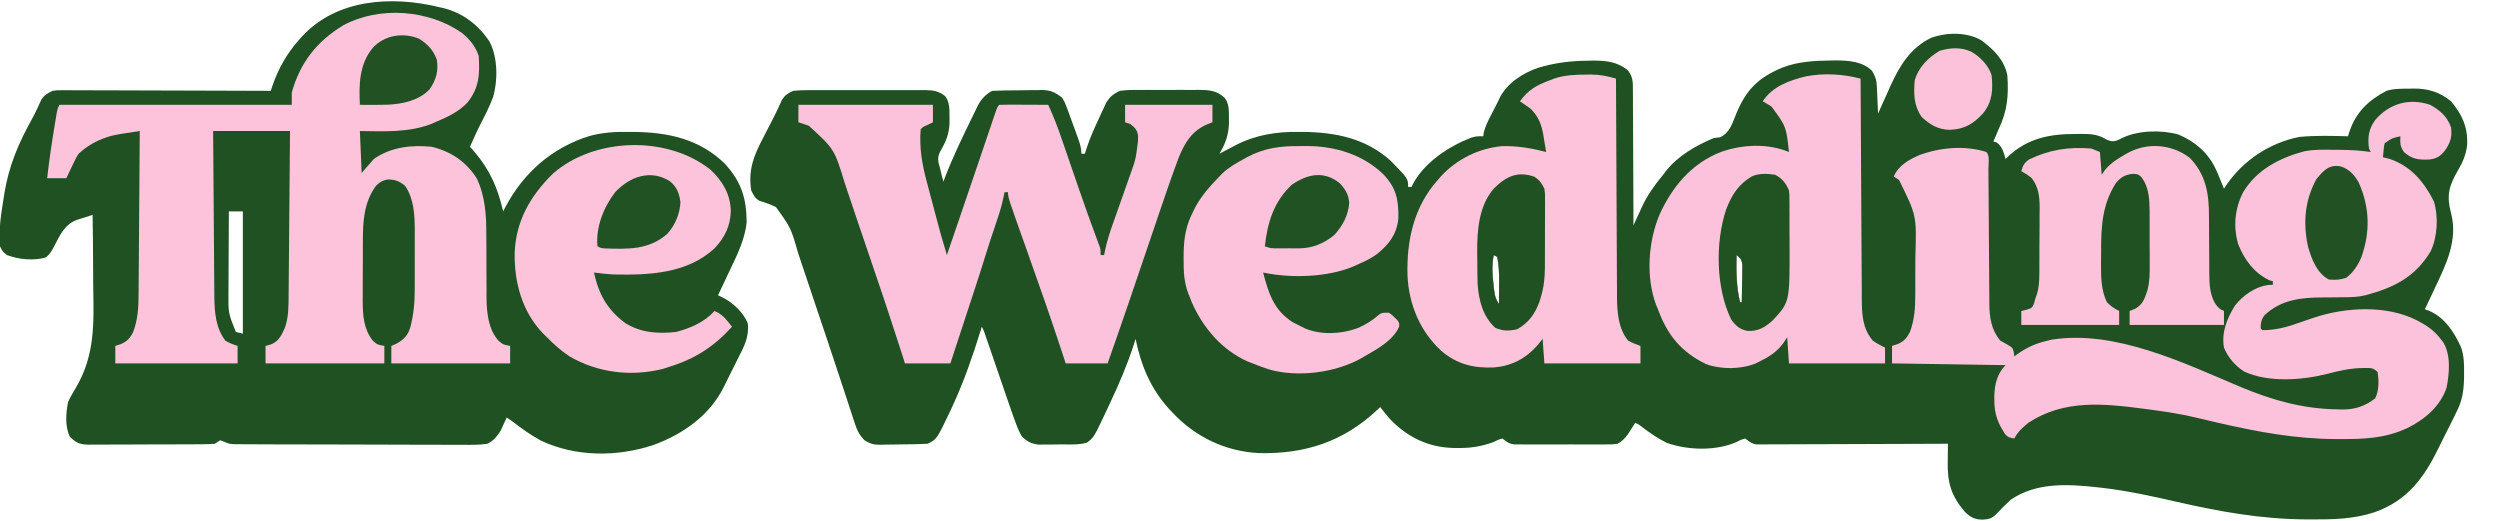 <?xml version="1.0" encoding="UTF-8"?>
<svg version="1.1" xmlns="http://www.w3.org/2000/svg" width="1431" height="298">
<path d="M0 0 C7.152 5.324 13.123 11.024 15 20 C15.81 31.469 15.07 40.468 10 51 C9.39 52.435 8.784 53.872 8.188 55.312 C7.6 56.643 7.6 56.643 7 58 C7.897 58.248 7.897 58.248 8.812 58.5 C12.185 60.813 12.833 64.199 14 68 C14.45 67.553 14.9 67.105 15.363 66.645 C26.562 56.119 39.282 53.641 54.188 53.688 C55.241 53.671 56.295 53.655 57.381 53.639 C63.095 53.635 67.011 53.935 72 57 C74.602 57.998 75.528 58.161 78.184 57.258 C79.299 56.697 79.299 56.697 80.438 56.125 C89.568 51.584 103.124 51.211 112.938 54 C122.558 57.993 130.473 64.965 134.625 74.5 C135.232 75.877 135.232 75.877 135.852 77.281 C136.933 79.842 137.979 82.414 139 85 C139.461 84.299 139.923 83.597 140.398 82.875 C150.112 68.746 165.103 58.772 182.074 55.387 C191.342 54.474 200.701 54.778 210 55 C210.177 54.406 210.355 53.812 210.538 53.2 C214.174 41.588 221.375 34.602 232 29 C236.375 27.651 240.709 27.778 245.25 27.75 C246.482 27.719 246.482 27.719 247.738 27.688 C255.816 27.636 262.678 29.754 269 35 C275.325 42.617 278.522 49.499 278.238 59.484 C277.706 65.104 275.788 69.735 272.914 74.559 C267.61 83.688 266.325 89.023 269.035 99.254 C272.96 114.493 266.207 128.257 259.75 141.812 C259.196 142.994 258.641 144.175 258.07 145.393 C256.721 148.265 255.364 151.134 254 154 C254.783 154.301 255.566 154.602 256.373 154.912 C265.243 158.586 270.815 167.192 274.641 175.609 C276.451 180.634 276.496 185.517 276.438 190.812 C276.428 191.793 276.419 192.773 276.41 193.784 C276.239 200.936 275.324 206.604 272 213 C271.409 214.214 270.821 215.429 270.234 216.645 C268.558 220.083 266.822 223.487 265.073 226.889 C263.998 229.004 262.952 231.132 261.914 233.266 C253.513 250.514 243.946 263.614 225.062 270.25 C213.108 274.172 201.318 274.37 188.875 274.312 C187.982 274.309 187.089 274.306 186.169 274.303 C160.595 274.171 136.901 269.934 112.043 264.254 C97.929 261.038 83.771 257.896 69.375 256.25 C68.329 256.129 67.282 256.009 66.204 255.884 C49.382 254.065 31.685 253.047 17 263 C14.21 265.526 11.601 268.142 9.031 270.891 C6.318 273.708 4.624 274.221 0.812 274.438 C-3.813 274.363 -6.107 273.118 -9.367 269.91 C-17.098 260.866 -19.323 253.403 -19.125 241.625 C-19.116 240.603 -19.107 239.581 -19.098 238.527 C-19.074 236.018 -19.041 233.509 -19 231 C-19.574 231.003 -20.147 231.006 -20.738 231.008 C-34.693 231.075 -48.647 231.124 -62.602 231.155 C-69.35 231.171 -76.098 231.192 -82.847 231.226 C-89.356 231.259 -95.866 231.277 -102.376 231.285 C-104.862 231.29 -107.349 231.301 -109.835 231.317 C-113.312 231.339 -116.788 231.342 -120.265 231.341 C-121.298 231.351 -122.33 231.362 -123.395 231.373 C-124.816 231.367 -124.816 231.367 -126.267 231.361 C-127.5 231.365 -127.5 231.365 -128.759 231.369 C-131.507 230.916 -132.837 229.694 -135 228 C-137.302 228.616 -137.302 228.616 -140 230 C-151.839 235.228 -167.91 234.79 -179.953 230.484 C-184.793 228.126 -189.113 225.143 -193.418 221.926 C-195.819 220.017 -195.819 220.017 -198 219 C-198.387 219.615 -198.773 220.23 -199.172 220.863 C-199.693 221.672 -200.213 222.48 -200.75 223.312 C-201.26 224.113 -201.771 224.914 -202.297 225.738 C-204.092 228.122 -205.454 229.452 -208 231 C-210.808 231.381 -210.808 231.381 -214.082 231.388 C-215.31 231.398 -216.538 231.407 -217.803 231.417 C-219.14 231.411 -220.476 231.405 -221.812 231.398 C-223.187 231.4 -224.562 231.403 -225.937 231.407 C-228.815 231.412 -231.693 231.405 -234.571 231.391 C-238.257 231.374 -241.942 231.384 -245.627 231.402 C-248.465 231.413 -251.303 231.409 -254.141 231.401 C-255.5 231.399 -256.858 231.402 -258.217 231.409 C-260.117 231.417 -262.018 231.403 -263.918 231.388 C-265.539 231.385 -265.539 231.385 -267.192 231.381 C-270.345 230.953 -271.586 229.979 -274 228 C-276.302 228.616 -276.302 228.616 -279 230 C-285.84 232.52 -292.104 233.523 -299.375 233.438 C-300.293 233.429 -301.212 233.421 -302.158 233.412 C-316.528 233.056 -328.535 227.186 -338.465 216.773 C-340.375 214.566 -342.19 212.29 -344 210 C-344.559 210.545 -345.119 211.091 -345.695 211.652 C-364.928 229.741 -387.084 237.017 -413.398 236.344 C-432.485 235.441 -450.014 227.011 -463 213 C-463.531 212.439 -464.062 211.879 -464.609 211.301 C-475.383 199.55 -480.771 186.467 -484 171 C-484.331 172.072 -484.663 173.145 -485.004 174.25 C-488.755 185.853 -493.508 196.855 -498.688 207.875 C-499.017 208.579 -499.346 209.284 -499.685 210.009 C-507.848 227.419 -507.848 227.419 -511.842 230.354 C-516.526 231.756 -521.513 231.372 -526.362 231.371 C-528.361 231.375 -530.361 231.412 -532.359 231.449 C-533.63 231.453 -534.901 231.457 -536.211 231.461 C-537.369 231.469 -538.527 231.477 -539.72 231.486 C-543.913 230.865 -545.836 229.837 -549 227 C-550.73 224.137 -551.865 221.14 -553 218 C-553.339 217.078 -553.677 216.156 -554.026 215.206 C-555.145 212.086 -556.223 208.954 -557.293 205.816 C-557.684 204.68 -558.076 203.543 -558.479 202.372 C-559.719 198.77 -560.954 195.166 -562.188 191.562 C-563.433 187.934 -564.68 184.306 -565.928 180.678 C-566.702 178.427 -567.474 176.176 -568.245 173.924 C-568.592 172.912 -568.94 171.9 -569.298 170.858 C-569.603 169.965 -569.909 169.073 -570.223 168.154 C-570.956 165.991 -570.956 165.991 -572 164 C-572.235 164.762 -572.47 165.524 -572.712 166.31 C-577.298 181.023 -582.242 195.39 -588.75 209.375 C-589.28 210.525 -589.81 211.675 -590.356 212.86 C-597.742 228.371 -597.742 228.371 -603 231 C-607.637 231.283 -612.275 231.314 -616.92 231.35 C-618.466 231.367 -620.012 231.394 -621.558 231.432 C-623.794 231.487 -626.029 231.509 -628.266 231.523 C-628.95 231.546 -629.635 231.569 -630.34 231.592 C-634.148 231.576 -636.078 230.95 -639.312 228.889 C-642.288 225.69 -643.392 223.389 -644.734 219.25 C-644.966 218.556 -645.198 217.862 -645.436 217.147 C-645.95 215.6 -646.454 214.049 -646.951 212.496 C-647.773 209.929 -648.618 207.37 -649.469 204.812 C-650.825 200.726 -652.172 196.637 -653.513 192.546 C-657.914 179.158 -662.414 165.803 -666.912 152.447 C-668.673 147.215 -670.425 141.98 -672.171 136.743 C-673.283 133.412 -674.4 130.083 -675.52 126.754 C-676.043 125.193 -676.564 123.631 -677.083 122.069 C-681.259 107.501 -681.259 107.501 -689.812 95.562 C-692.888 94.055 -695.877 92.932 -699.168 92.004 C-701.875 90.52 -702.635 88.751 -704 86 C-705.849 74.623 -702.574 66.059 -697.312 56.188 C-696.678 54.945 -696.045 53.701 -695.416 52.455 C-694.199 50.055 -692.96 47.672 -691.706 45.291 C-689.781 41.578 -688.023 37.803 -686.325 33.982 C-684.528 31.293 -682.926 30.404 -680 29 C-677.25 28.715 -674.731 28.589 -671.984 28.612 C-671.192 28.607 -670.399 28.601 -669.583 28.596 C-666.972 28.583 -664.361 28.591 -661.75 28.602 C-659.931 28.6 -658.111 28.597 -656.292 28.593 C-652.482 28.588 -648.673 28.595 -644.863 28.609 C-639.984 28.626 -635.105 28.616 -630.226 28.598 C-626.47 28.587 -622.714 28.591 -618.959 28.599 C-617.16 28.601 -615.361 28.598 -613.562 28.591 C-611.046 28.583 -608.531 28.595 -606.016 28.612 C-605.275 28.606 -604.534 28.6 -603.77 28.593 C-599.338 28.648 -596.544 29.308 -593 32 C-590.211 35.605 -590.537 40.122 -590.5 44.5 C-590.489 45.702 -590.489 45.702 -590.478 46.929 C-590.61 53.446 -592.426 57.888 -595.723 63.527 C-597.549 67.064 -597.152 69.257 -596 73 C-595.64 74.478 -595.286 75.957 -594.938 77.438 C-594.628 78.613 -594.319 79.789 -594 81 C-593.706 80.207 -593.412 79.414 -593.109 78.598 C-588.5 66.61 -582.914 55.114 -577.266 43.586 C-576.264 41.54 -575.278 39.486 -574.297 37.43 C-572.354 33.789 -569.715 30.858 -566 29 C-563.517 28.865 -561.063 28.787 -558.578 28.762 C-557.472 28.75 -557.472 28.75 -556.343 28.737 C-554.779 28.723 -553.216 28.713 -551.652 28.705 C-549.273 28.688 -546.895 28.644 -544.516 28.6 C-542.995 28.589 -541.474 28.581 -539.953 28.574 C-539.247 28.557 -538.54 28.539 -537.812 28.521 C-532.744 28.543 -529.896 29.81 -526 33 C-524.531 35.418 -524.531 35.418 -523.5 38.188 C-523.104 39.232 -522.709 40.276 -522.301 41.352 C-521.657 43.158 -521.657 43.158 -521 45 C-520.452 46.487 -519.904 47.974 -519.355 49.461 C-518.798 50.994 -518.242 52.528 -517.688 54.062 C-517.421 54.801 -517.154 55.539 -516.879 56.3 C-515.816 59.322 -515 61.771 -515 65 C-514.34 65 -513.68 65 -513 65 C-512.615 63.759 -512.229 62.517 -511.832 61.238 C-509.866 55.357 -507.326 49.792 -504.688 44.188 C-504.227 43.165 -503.766 42.142 -503.291 41.088 C-502.828 40.104 -502.364 39.119 -501.887 38.105 C-501.476 37.22 -501.066 36.335 -500.643 35.423 C-498.377 32.081 -496.678 30.76 -493 29 C-488.934 28.425 -484.914 28.439 -480.812 28.469 C-479.637 28.465 -478.461 28.461 -477.249 28.457 C-474.768 28.454 -472.287 28.462 -469.806 28.479 C-466.013 28.5 -462.222 28.479 -458.43 28.453 C-456.016 28.456 -453.602 28.461 -451.188 28.469 C-450.056 28.461 -448.925 28.453 -447.759 28.444 C-441.548 28.518 -437.706 28.794 -433 33 C-430.285 36.518 -430.578 40.784 -430.562 45.062 C-430.559 45.815 -430.555 46.567 -430.551 47.342 C-430.688 54.031 -432.528 59.259 -436 65 C-435.007 64.469 -434.015 63.938 -432.992 63.391 C-431.62 62.676 -430.248 61.963 -428.875 61.25 C-427.906 60.728 -427.906 60.728 -426.918 60.195 C-415.085 54.11 -403.319 52.295 -390.125 52.5 C-389.424 52.506 -388.723 52.511 -388.001 52.517 C-369.556 52.688 -352.178 56.197 -338 69 C-328 79.222 -328 79.222 -328 84 C-327.34 84 -326.68 84 -326 84 C-325.734 83.419 -325.469 82.837 -325.195 82.238 C-318.588 69.866 -304.61 60.719 -291.82 55.77 C-289 55 -289 55 -285 55 C-284.905 54.318 -284.809 53.636 -284.711 52.934 C-283.845 49.362 -282.312 46.3 -280.625 43.062 C-280.321 42.468 -280.017 41.873 -279.703 41.26 C-278.805 39.505 -277.903 37.752 -277 36 C-276.24 34.405 -276.24 34.405 -275.465 32.777 C-270.993 24.298 -262.338 18.866 -253.492 15.773 C-243.955 12.959 -235.033 11.804 -225.125 11.75 C-224.183 11.729 -223.24 11.709 -222.27 11.688 C-214.831 11.646 -208.382 12.331 -202.412 17.042 C-199.328 20.824 -199.289 23.788 -199.341 28.462 C-199.33 29.302 -199.32 30.141 -199.309 31.006 C-199.28 33.771 -199.286 36.535 -199.293 39.301 C-199.28 41.222 -199.265 43.143 -199.247 45.064 C-199.207 50.112 -199.197 55.161 -199.193 60.21 C-199.184 65.364 -199.146 70.519 -199.111 75.674 C-199.047 85.783 -199.014 95.891 -199 106 C-198.476 104.85 -197.952 103.699 -197.413 102.514 C-196.705 100.981 -195.997 99.447 -195.289 97.914 C-194.946 97.159 -194.603 96.403 -194.25 95.625 C-191.013 88.648 -186.913 82.929 -182 77 C-181.5 76.337 -181 75.675 -180.484 74.992 C-173.587 66.153 -163.193 60.279 -153 56 C-151.273 55.801 -151.273 55.801 -149.512 55.598 C-143.712 52.959 -142.427 47.477 -140.062 41.812 C-134.319 28.177 -127.548 21.486 -113.859 15.716 C-104.719 12.194 -95.362 11.735 -85.688 11.625 C-84.781 11.611 -83.874 11.597 -82.939 11.582 C-75.655 11.635 -67.783 12.217 -62.438 17.562 C-60.49 20.865 -59.852 22.761 -59.684 26.57 C-59.642 27.466 -59.6 28.362 -59.557 29.285 C-59.517 30.222 -59.478 31.159 -59.438 32.125 C-59.373 33.542 -59.373 33.542 -59.307 34.988 C-59.2 37.325 -59.098 39.663 -59 42 C-58.668 41.254 -58.336 40.509 -57.994 39.74 C-56.738 36.934 -55.473 34.131 -54.203 31.331 C-53.393 29.539 -52.593 27.742 -51.793 25.945 C-46.567 14.46 -40.208 4.091 -28.375 -1.438 C-19.662 -4.552 -8.193 -4.696 0 0 Z M-279 123 C-280.061 128.631 -279.871 133.578 -279.188 139.25 C-279.104 140.052 -279.021 140.854 -278.936 141.68 C-278.486 145.602 -278.252 147.623 -276 151 C-275.971 147.813 -275.953 144.625 -275.938 141.438 C-275.929 140.542 -275.921 139.647 -275.912 138.725 C-275.894 133.718 -275.953 128.908 -277 124 C-277.66 123.67 -278.32 123.34 -279 123 Z M-140 123 C-140.209 132.242 -140.15 140.94 -138 150 C-137.67 150 -137.34 150 -137 150 C-136.913 146.063 -136.86 142.126 -136.812 138.188 C-136.787 137.068 -136.762 135.948 -136.736 134.795 C-136.722 133.185 -136.722 133.185 -136.707 131.543 C-136.691 130.553 -136.676 129.563 -136.659 128.544 C-137.05 125.63 -137.72 124.775 -140 123 Z " fill="#205122" transform="translate(1134,23)"/>
<path d="M0 0 C0.932 0.205 1.864 0.41 2.824 0.621 C14.124 3.477 22.974 10.372 29.312 19.992 C33.949 29.039 34.058 42.134 31.18 51.736 C29.19 56.959 26.73 61.918 24.12 66.854 C22.598 69.769 21.268 72.743 19.938 75.75 C19.292 77.167 18.646 78.584 18 80 C18.846 80.949 19.691 81.897 20.562 82.875 C29.54 93.466 33.893 103.535 37 117 C37.45 116.129 37.9 115.257 38.363 114.359 C48.772 94.831 64.96 80.491 86.391 73.863 C94.245 71.682 101.77 71.373 109.875 71.5 C110.577 71.506 111.278 71.512 112.001 71.518 C131.404 71.708 149.392 75.604 163.812 89.621 C173.332 99.973 176.299 109.39 176.398 123.348 C175.289 133.52 170.651 142.499 166.312 151.625 C165.699 152.928 165.087 154.231 164.475 155.535 C162.99 158.694 161.498 161.848 160 165 C160.944 165.456 161.888 165.913 162.861 166.383 C168.586 169.332 174.576 174.939 177 181 C177.977 188.905 174.844 194.437 171.312 201.375 C170.517 202.984 170.517 202.984 169.705 204.625 C168.653 206.748 167.592 208.866 166.521 210.98 C165.542 212.923 164.579 214.875 163.637 216.836 C155.577 233.545 140.176 244.466 123.025 250.72 C102.222 257.605 78.68 257.607 58.688 248.25 C52.717 245.052 47.377 241.095 42 237 C41.01 236.34 40.02 235.68 39 235 C38.709 235.664 38.417 236.328 38.117 237.012 C37.502 238.336 37.502 238.336 36.875 239.688 C36.481 240.558 36.086 241.428 35.68 242.324 C33.529 245.751 31.636 248.206 28 250 C23.282 250.743 18.575 250.653 13.812 250.599 C12.361 250.601 10.91 250.605 9.46 250.611 C5.53 250.621 1.601 250.6 -2.329 250.573 C-6.445 250.549 -10.562 250.552 -14.678 250.552 C-21.589 250.547 -28.5 250.523 -35.41 250.487 C-43.397 250.445 -51.384 250.428 -59.37 250.424 C-67.879 250.421 -76.388 250.402 -84.897 250.377 C-87.347 250.371 -89.796 250.367 -92.246 250.364 C-96.096 250.358 -99.946 250.342 -103.797 250.318 C-105.209 250.31 -106.621 250.306 -108.033 250.306 C-109.962 250.304 -111.891 250.29 -113.82 250.274 C-115.439 250.267 -115.439 250.267 -117.09 250.26 C-120 250 -120 250 -122.699 248.858 C-123.458 248.575 -124.218 248.292 -125 248 C-125.99 248.66 -126.98 249.32 -128 250 C-130.51 250.204 -132.91 250.294 -135.421 250.291 C-136.175 250.297 -136.928 250.304 -137.704 250.311 C-140.196 250.33 -142.688 250.334 -145.18 250.336 C-146.912 250.342 -148.645 250.349 -150.377 250.356 C-154.01 250.368 -157.644 250.372 -161.277 250.371 C-165.93 250.37 -170.582 250.398 -175.235 250.432 C-178.814 250.454 -182.393 250.458 -185.972 250.457 C-187.687 250.46 -189.403 250.469 -191.118 250.484 C-193.519 250.504 -195.919 250.498 -198.32 250.486 C-199.026 250.497 -199.733 250.508 -200.461 250.52 C-205.235 250.459 -207.645 249.374 -211 246 C-213.899 240.203 -213.295 232.171 -212 226 C-210.629 223.071 -209.023 220.37 -207.365 217.594 C-196.615 199.179 -197.249 180.846 -197.644 160.061 C-197.718 155.414 -197.715 150.767 -197.721 146.119 C-197.742 137.078 -197.843 128.04 -198 119 C-199.94 119.611 -201.877 120.232 -203.813 120.856 C-204.892 121.201 -205.971 121.545 -207.082 121.9 C-214.138 124.56 -216.789 130.798 -220.049 137.092 C-221.414 139.619 -222.564 141.674 -224.887 143.41 C-231.891 145.365 -240.261 144.527 -247 142 C-249.5 140.062 -249.5 140.062 -251 137 C-251.968 127.759 -250.299 118.25 -248.875 109.125 C-248.754 108.344 -248.633 107.562 -248.508 106.757 C-245.95 90.951 -240.385 77.891 -232.609 63.952 C-230.668 60.39 -228.977 56.737 -227.338 53.028 C-225.584 50.369 -223.833 49.438 -221 48 C-218.433 47.631 -218.433 47.631 -215.653 47.639 C-214.595 47.635 -213.536 47.631 -212.445 47.627 C-210.719 47.643 -210.719 47.643 -208.958 47.659 C-207.738 47.659 -206.518 47.659 -205.261 47.658 C-201.924 47.66 -198.588 47.675 -195.252 47.696 C-191.762 47.715 -188.272 47.716 -184.782 47.72 C-178.177 47.729 -171.572 47.754 -164.967 47.784 C-157.446 47.817 -149.925 47.834 -142.404 47.849 C-126.936 47.88 -111.468 47.933 -96 48 C-95.551 46.618 -95.551 46.618 -95.093 45.208 C-91.81 35.57 -86.803 26.572 -80 19 C-78.873 17.733 -78.873 17.733 -77.723 16.441 C-57.9 -4.634 -26.703 -6.444 0 0 Z M-120 117 C-120.051 124.792 -120.086 132.584 -120.11 140.376 C-120.12 143.024 -120.134 145.672 -120.151 148.32 C-120.175 152.138 -120.187 155.955 -120.195 159.773 C-120.206 160.947 -120.216 162.12 -120.227 163.329 C-120.333 175.224 -120.333 175.224 -116 186 C-114.68 186.33 -113.36 186.66 -112 187 C-112 163.9 -112 140.8 -112 117 C-114.64 117 -117.28 117 -120 117 Z " fill="#205122" transform="translate(251,4)"/>
<path d="M0 0 C5.653 2.946 10.143 6.918 12.199 13.086 C12.856 18.666 11.733 21.875 8.602 26.352 C5.925 29.662 3.905 30.88 -0.352 31.395 C-6.338 31.662 -10.167 31.244 -14.801 27.086 C-17.091 23.651 -16.979 22.101 -16.801 18.086 C-21.77 19.213 -21.77 19.213 -25.801 22.086 C-26.259 24.058 -26.259 24.058 -26.426 26.211 C-26.55 27.49 -26.673 28.768 -26.801 30.086 C-25.563 30.395 -24.326 30.705 -23.051 31.023 C-10.716 35.206 -3.335 44.125 2.355 55.371 C5.048 64.035 4.433 75.874 0.461 83.984 C-8.383 98.715 -20.485 104.724 -36.801 109.086 C-41.05 110.129 -45.173 110.22 -49.523 110.227 C-51.048 110.245 -52.572 110.264 -54.096 110.285 C-56.47 110.314 -58.843 110.336 -61.217 110.336 C-73.639 110.355 -85.058 111.575 -94.594 120.531 C-96.463 122.939 -96.801 125.091 -96.801 128.086 C-96.471 128.416 -96.141 128.746 -95.801 129.086 C-88.218 129.077 -81.545 127.295 -74.488 124.711 C-72.633 124.072 -70.776 123.438 -68.918 122.809 C-68.032 122.508 -67.146 122.208 -66.233 121.899 C-48.199 115.872 -25.025 114.638 -7.676 123.273 C-2.129 126.107 2.435 129.063 6.199 134.086 C6.628 134.621 7.058 135.156 7.5 135.707 C12.222 142.993 11.241 153.836 9.609 162.059 C5.935 172.743 -2.921 180.245 -12.801 185.086 C-25.512 191.075 -37.746 191.462 -51.551 191.398 C-52.863 191.394 -52.863 191.394 -54.202 191.39 C-77.43 191.277 -98.867 187.203 -121.43 182.023 C-122.156 181.857 -122.883 181.691 -123.631 181.519 C-126.806 180.788 -129.974 180.043 -133.137 179.262 C-142.382 177.007 -151.687 175.635 -161.113 174.398 C-161.946 174.289 -162.778 174.179 -163.636 174.065 C-186.977 171.032 -209.187 168.664 -229.801 182.086 C-232.985 184.728 -235.935 187.355 -237.801 191.086 C-240.365 190.715 -241.513 190.426 -243.215 188.414 C-243.614 187.728 -244.014 187.042 -244.426 186.336 C-244.831 185.66 -245.235 184.985 -245.652 184.289 C-248.352 179.109 -249.218 174.74 -249.238 168.898 C-249.243 167.772 -249.243 167.772 -249.248 166.623 C-249.108 160.111 -247.571 153.856 -242.801 149.086 C-264.251 148.756 -285.701 148.426 -307.801 148.086 C-307.801 144.786 -307.801 141.486 -307.801 138.086 C-306.728 137.735 -305.656 137.385 -304.551 137.023 C-301.069 135.518 -299.457 133.701 -297.625 130.293 C-294.859 122.888 -294.493 116.074 -294.5 108.238 C-294.496 107.109 -294.491 105.979 -294.487 104.816 C-294.481 102.431 -294.481 100.047 -294.485 97.662 C-294.488 94.059 -294.465 90.457 -294.439 86.854 C-293.733 63.426 -293.733 63.426 -303.801 43.086 C-304.791 42.426 -305.781 41.766 -306.801 41.086 C-304.082 34.778 -298.224 31.507 -292.113 28.836 C-280.199 24.45 -266.014 23.195 -253.801 27.086 C-251.715 29.172 -252.636 33.732 -252.627 36.61 C-252.621 37.504 -252.614 38.398 -252.607 39.32 C-252.593 41.27 -252.581 43.22 -252.571 45.17 C-252.555 48.26 -252.531 51.35 -252.506 54.44 C-252.435 63.227 -252.375 72.015 -252.324 80.803 C-252.292 86.173 -252.251 91.543 -252.204 96.913 C-252.188 98.958 -252.175 101.003 -252.167 103.047 C-252.155 105.917 -252.13 108.787 -252.104 111.656 C-252.103 112.496 -252.103 113.335 -252.102 114.2 C-252.007 121.97 -250.967 128.942 -245.801 135.086 C-244.597 135.817 -243.366 136.504 -242.113 137.148 C-238.801 139.086 -238.801 139.086 -238.094 141.707 C-237.949 142.885 -237.949 142.885 -237.801 144.086 C-237.267 143.688 -236.733 143.289 -236.184 142.879 C-230.61 138.916 -225.454 136.617 -218.801 135.086 C-218.065 134.903 -217.329 134.72 -216.57 134.531 C-180.167 128.678 -140.779 147.877 -108.192 161.621 C-90.211 169.157 -72.389 174.172 -52.801 174.398 C-51.963 174.427 -51.125 174.456 -50.262 174.486 C-42.913 174.56 -37.055 172.625 -31.238 168.086 C-28.956 163.323 -29.141 158.278 -29.801 153.086 C-32.526 150.361 -34.047 150.755 -37.863 150.711 C-45.164 150.794 -51.762 152.249 -58.793 154.113 C-73.126 157.766 -92.734 159.137 -106.328 152.715 C-111.518 149.296 -115.396 144.834 -117.801 139.086 C-119.316 130.283 -116.104 122.368 -111.484 114.98 C-106.989 109.178 -100.024 104.284 -92.676 103.211 C-91.727 103.17 -90.778 103.128 -89.801 103.086 C-89.801 102.426 -89.801 101.766 -89.801 101.086 C-90.791 100.808 -90.791 100.808 -91.801 100.523 C-100.587 96.313 -106.066 88.828 -109.613 79.961 C-112.623 69.928 -111.608 59.329 -106.801 50.086 C-99.107 37.248 -85.978 30.47 -71.949 26.712 C-66.352 25.599 -60.798 25.735 -55.113 25.836 C-53.942 25.841 -52.771 25.846 -51.564 25.852 C-45.561 25.906 -39.737 26.178 -33.801 27.086 C-34.131 26.426 -34.461 25.766 -34.801 25.086 C-35.627 18.737 -35.042 14.079 -31.289 8.836 C-23.25 -0.617 -11.973 -3.907 0 0 Z " fill="#FCC2DB" transform="translate(1390.801,59.914)"/>
<path d="M0 0 C4.421 3.565 7.748 7.68 9.562 13.125 C10.262 23.714 9.846 31.27 3.25 39.688 C-2.002 45.298 -8.492 48.171 -15.438 51.125 C-16.21 51.464 -16.982 51.803 -17.777 52.152 C-30.459 57.045 -45.116 56.333 -58.438 56.125 C-58.108 64.045 -57.778 71.965 -57.438 80.125 C-53.972 76.165 -53.972 76.165 -50.438 72.125 C-40.793 65.312 -28.936 63.96 -17.438 65.125 C-6.462 67.694 2.467 73.699 8.5 83.312 C13.361 93.556 13.992 104.822 13.934 115.977 C13.951 118.565 13.969 121.154 13.986 123.742 C13.996 127.755 14 131.768 13.998 135.781 C13.998 139.701 14.029 143.62 14.059 147.539 C14.05 148.724 14.042 149.908 14.034 151.129 C14.109 159.671 14.952 169.726 21.062 176.312 C23.62 178.404 23.62 178.404 27.562 179.125 C27.562 182.425 27.562 185.725 27.562 189.125 C5.122 189.125 -17.317 189.125 -40.438 189.125 C-40.438 185.825 -40.438 182.525 -40.438 179.125 C-39.076 178.537 -39.076 178.537 -37.688 177.938 C-33.337 175.511 -31.218 173.467 -29.618 168.667 C-27.579 160.966 -26.997 153.817 -27.039 145.871 C-27.036 144.649 -27.033 143.427 -27.03 142.168 C-27.028 139.602 -27.034 137.037 -27.046 134.471 C-27.062 130.569 -27.046 126.669 -27.027 122.768 C-27.029 120.26 -27.033 117.753 -27.039 115.246 C-27.03 113.518 -27.03 113.518 -27.021 111.754 C-27.092 103.476 -27.71 94.531 -32.562 87.5 C-35.883 84.757 -37.977 84.016 -42.227 83.84 C-45.131 84.214 -47.092 85.342 -49.16 87.41 C-56.101 96.728 -56.747 107.855 -56.738 119.023 C-56.745 120.869 -56.745 120.869 -56.751 122.751 C-56.757 125.345 -56.758 127.939 -56.753 130.532 C-56.75 134.48 -56.773 138.427 -56.799 142.375 C-56.801 144.904 -56.802 147.432 -56.801 149.961 C-56.815 151.716 -56.815 151.716 -56.829 153.507 C-56.783 161.75 -56.28 169.553 -51 176.188 C-48.409 178.41 -48.409 178.41 -44.438 179.125 C-44.438 182.425 -44.438 185.725 -44.438 189.125 C-66.877 189.125 -89.317 189.125 -112.438 189.125 C-112.438 185.825 -112.438 182.525 -112.438 179.125 C-110.86 178.692 -110.86 178.692 -109.25 178.25 C-104.745 176.34 -103.384 173.067 -101.383 168.793 C-99.19 162.605 -99.271 156.38 -99.232 149.897 C-99.222 148.882 -99.212 147.866 -99.202 146.82 C-99.171 143.477 -99.146 140.133 -99.121 136.789 C-99.101 134.466 -99.08 132.143 -99.058 129.82 C-99.003 123.714 -98.954 117.608 -98.905 111.503 C-98.855 105.269 -98.799 99.035 -98.744 92.801 C-98.637 80.576 -98.536 68.35 -98.438 56.125 C-112.957 56.125 -127.478 56.125 -142.438 56.125 C-142.352 69.382 -142.258 82.639 -142.15 95.895 C-142.1 102.052 -142.054 108.208 -142.016 114.364 C-141.979 120.31 -141.932 126.256 -141.879 132.201 C-141.861 134.465 -141.846 136.729 -141.834 138.993 C-141.817 142.173 -141.788 145.354 -141.756 148.535 C-141.754 149.462 -141.752 150.389 -141.75 151.344 C-141.638 160.167 -140.881 168.916 -135.438 176.125 C-133.119 177.521 -131.037 178.275 -128.438 179.125 C-128.438 182.425 -128.438 185.725 -128.438 189.125 C-151.537 189.125 -174.637 189.125 -198.438 189.125 C-198.438 185.825 -198.438 182.525 -198.438 179.125 C-197.365 178.774 -196.292 178.424 -195.188 178.062 C-191.649 176.526 -189.937 174.657 -188.205 171.122 C-185.505 164.093 -185.136 157.01 -185.119 149.556 C-185.104 148.033 -185.104 148.033 -185.088 146.479 C-185.058 143.151 -185.04 139.824 -185.023 136.496 C-185.005 134.177 -184.985 131.858 -184.965 129.54 C-184.914 123.459 -184.874 117.378 -184.837 111.297 C-184.796 105.082 -184.745 98.868 -184.695 92.654 C-184.599 80.478 -184.514 68.302 -184.438 56.125 C-187.298 56.553 -190.155 56.993 -193.012 57.441 C-193.813 57.56 -194.615 57.678 -195.44 57.8 C-204.51 59.245 -212.655 62.77 -219.438 69.125 C-220.93 71.446 -222.097 73.871 -223.25 76.375 C-223.561 77.025 -223.873 77.674 -224.193 78.344 C-224.953 79.932 -225.697 81.528 -226.438 83.125 C-230.067 83.125 -233.697 83.125 -237.438 83.125 C-236.356 73.452 -234.964 63.853 -233.375 54.25 C-233.201 53.186 -233.026 52.122 -232.847 51.025 C-232.679 50.03 -232.512 49.034 -232.34 48.008 C-232.115 46.668 -232.115 46.668 -231.886 45.301 C-231.438 43.125 -231.438 43.125 -230.438 41.125 C-186.548 41.125 -142.657 41.125 -97.438 41.125 C-97.438 38.815 -97.438 36.505 -97.438 34.125 C-92.631 16.834 -83.065 4.841 -67.957 -4.391 C-47.449 -15.498 -19.027 -13.387 0 0 Z " fill="#FDC3DB" transform="translate(264.438,18.875)"/>
<path d="M0 0 C25.41 0 50.82 0 77 0 C77 3.3 77 6.6 77 10 C76.031 10.474 75.061 10.949 74.062 11.438 C71.195 12.702 71.195 12.702 70 14 C69.109 24.935 70.888 34.52 73.75 45 C74.103 46.346 74.455 47.692 74.805 49.039 C75.675 52.371 76.567 55.697 77.467 59.021 C78.002 61.008 78.529 62.998 79.053 64.988 C80.909 72.033 82.839 79.042 85 86 C86.406 81.884 87.812 77.767 89.218 73.65 C90.458 70.019 91.699 66.387 92.94 62.756 C96.029 53.716 99.113 44.674 102.18 35.626 C103.556 31.567 104.934 27.508 106.312 23.449 C106.98 21.481 107.646 19.513 108.312 17.544 C109.243 14.789 110.178 12.035 111.113 9.281 C111.392 8.454 111.67 7.627 111.957 6.774 C113.886 1.114 113.886 1.114 115 0 C117.073 -0.088 119.148 -0.107 121.223 -0.098 C122.483 -0.094 123.743 -0.091 125.041 -0.088 C126.382 -0.08 127.722 -0.071 129.062 -0.062 C130.407 -0.057 131.751 -0.053 133.096 -0.049 C136.397 -0.037 139.699 -0.021 143 0 C146.006 6.451 148.497 12.986 150.793 19.719 C151.141 20.727 151.489 21.736 151.847 22.775 C152.964 26.016 154.076 29.258 155.188 32.5 C156.709 36.92 158.233 41.339 159.758 45.758 C160.128 46.831 160.498 47.904 160.879 49.009 C164.039 58.155 167.29 67.264 170.663 76.334 C170.982 77.201 171.3 78.068 171.629 78.961 C171.898 79.681 172.167 80.4 172.444 81.142 C173 83 173 83 173 86 C173.66 86 174.32 86 175 86 C175.26 84.722 175.519 83.444 175.787 82.127 C176.947 76.923 178.614 71.977 180.406 66.961 C180.732 66.036 181.057 65.111 181.392 64.158 C182.423 61.228 183.461 58.302 184.5 55.375 C185.538 52.441 186.574 49.506 187.608 46.571 C188.249 44.753 188.892 42.935 189.538 41.118 C193.097 31.208 193.097 31.208 194.375 20.812 C194.403 19.808 194.432 18.804 194.461 17.77 C193.88 14.279 192.749 13.158 190 11 C189.01 10.67 188.02 10.34 187 10 C187 6.7 187 3.4 187 0 C203.5 0 220 0 237 0 C237 3.3 237 6.6 237 10 C235.948 10.412 234.896 10.825 233.812 11.25 C225.103 15.08 221.178 21.685 217.652 30.29 C213.751 40.783 210.093 51.349 206.508 61.954 C205.475 65.012 204.438 68.069 203.401 71.125 C201.97 75.343 200.54 79.56 199.11 83.778 C196.171 92.447 193.219 101.112 190.262 109.775 C189.405 112.287 188.549 114.8 187.693 117.312 C184.197 127.566 180.621 137.789 177 148 C169.08 148 161.16 148 153 148 C152.403 146.175 151.806 144.349 151.191 142.469 C144.712 122.785 137.893 103.234 130.928 83.717 C120 53.08 120 53.08 120 50 C119.34 50 118.68 50 118 50 C117.74 51.274 117.479 52.547 117.211 53.859 C116.04 59.122 114.381 64.157 112.625 69.25 C110.722 74.816 108.866 80.387 107.155 86.015 C105.073 92.804 102.887 99.555 100.672 106.301 C100.278 107.503 99.884 108.706 99.478 109.944 C98.447 113.093 97.414 116.241 96.381 119.389 C95.321 122.62 94.262 125.852 93.203 129.084 C91.137 135.39 89.068 141.695 87 148 C78.42 148 69.84 148 61 148 C60.296 145.805 59.592 143.609 58.867 141.348 C52.046 120.129 44.972 99.008 37.717 77.935 C35.834 72.455 33.976 66.968 32.136 61.474 C30.877 57.718 29.613 53.964 28.348 50.211 C27.749 48.426 27.152 46.641 26.559 44.855 C20.593 25.353 20.593 25.353 6 12 C4.015 11.289 2.018 10.61 0 10 C0 6.7 0 3.4 0 0 Z " fill="#FCC2DB" transform="translate(457,60)"/>
<path d="M0 0 C0.005 1.04 0.005 1.04 0.01 2.102 C0.091 18.995 0.183 35.889 0.288 52.782 C0.338 60.952 0.384 69.121 0.422 77.291 C0.455 84.414 0.495 91.536 0.543 98.659 C0.568 102.428 0.59 106.198 0.603 109.968 C0.616 113.52 0.638 117.072 0.667 120.625 C0.681 122.541 0.684 124.457 0.688 126.374 C0.773 135.177 1.087 142.968 7 150 C9.271 151.573 11.517 152.759 14 154 C14 156.97 14 159.94 14 163 C-4.15 163 -22.3 163 -41 163 C-41.495 155.575 -41.495 155.575 -42 148 C-42.784 149.196 -43.568 150.393 -44.375 151.625 C-48.11 156.591 -52.477 159.285 -58 162 C-58.687 162.342 -59.374 162.683 -60.082 163.035 C-68.438 166.47 -79.919 166.537 -88.375 163.438 C-102.654 156.562 -110.62 146.743 -116 132 C-116.351 131.175 -116.701 130.35 -117.062 129.5 C-122.973 113.738 -121.589 93.17 -115.072 77.814 C-107.741 61.8 -96.817 48.569 -80 42 C-67.644 37.637 -53.248 36.944 -41 42 C-42.571 27.423 -42.571 27.423 -51 16 C-52.634 14.947 -54.292 13.927 -56 13 C-50.44 4.408 -40.75 1.012 -31.219 -1.312 C-20.686 -3.286 -10.294 -2.626 0 0 Z M-71 101 C-71.209 110.242 -71.15 118.94 -69 128 C-68.67 128 -68.34 128 -68 128 C-67.913 124.063 -67.86 120.126 -67.812 116.188 C-67.787 115.068 -67.762 113.948 -67.736 112.795 C-67.722 111.185 -67.722 111.185 -67.707 109.543 C-67.691 108.553 -67.676 107.563 -67.659 106.544 C-68.05 103.63 -68.72 102.775 -71 101 Z " fill="#FDC2DB" transform="translate(1065,45)"/>
<path d="M0 0 C0.852 -0.006 1.704 -0.011 2.582 -0.017 C7.675 0.041 11.831 0.868 16.75 2.312 C16.752 2.999 16.755 3.686 16.757 4.393 C16.816 21.129 16.892 37.864 16.986 54.6 C17.031 62.693 17.07 70.786 17.096 78.88 C17.119 85.937 17.153 92.995 17.199 100.052 C17.223 103.786 17.241 107.52 17.248 111.254 C17.255 115.431 17.285 119.608 17.318 123.785 C17.316 125.011 17.315 126.237 17.313 127.501 C17.405 135.872 18.083 145.633 23.75 152.312 C26.048 153.577 28.265 154.422 30.75 155.312 C30.75 158.613 30.75 161.912 30.75 165.312 C12.6 165.312 -5.55 165.312 -24.25 165.312 C-24.58 160.692 -24.91 156.072 -25.25 151.312 C-26.24 152.529 -27.23 153.746 -28.25 155 C-34.888 162.544 -42.966 166.775 -52.992 167.633 C-64.742 168.12 -74.07 165.906 -83.191 158.215 C-95.482 146.857 -101.74 131.77 -102.598 115.148 C-103.158 95.01 -99.016 75.721 -85.25 60.312 C-84.68 59.651 -84.11 58.99 -83.523 58.309 C-74.439 48.457 -61.933 42.221 -48.586 40.969 C-39.756 40.749 -31.773 42.106 -23.25 44.312 C-23.65 41.788 -24.069 39.269 -24.5 36.75 C-24.664 35.693 -24.664 35.693 -24.832 34.615 C-25.897 28.532 -27.754 23.64 -32.391 19.316 C-33.435 18.603 -33.435 18.603 -34.5 17.875 C-35.206 17.381 -35.913 16.888 -36.641 16.379 C-37.172 16.027 -37.703 15.675 -38.25 15.312 C-33.506 8.773 -28.772 6.087 -21.25 3.312 C-20.44 2.992 -19.631 2.671 -18.797 2.34 C-12.579 0.238 -6.503 0.036 0 0 Z M-53.25 103.312 C-54.311 108.943 -54.121 113.891 -53.438 119.562 C-53.354 120.364 -53.271 121.166 -53.186 121.992 C-52.736 125.914 -52.502 127.935 -50.25 131.312 C-50.221 128.125 -50.203 124.938 -50.188 121.75 C-50.179 120.855 -50.171 119.959 -50.162 119.037 C-50.144 114.031 -50.203 109.22 -51.25 104.312 C-51.91 103.983 -52.57 103.653 -53.25 103.312 Z " fill="#FDC3DB" transform="translate(908.25,42.688)"/>
<path d="M0 0 C1.246 -0.012 2.492 -0.023 3.775 -0.035 C19.89 0.016 35.76 4.869 47.5 16.254 C54.88 24.111 56.232 30.937 55.965 41.684 C54.998 50.553 50.647 56.126 43.895 61.691 C40.613 64.061 37.286 65.816 33.562 67.375 C32.48 67.87 31.397 68.365 30.281 68.875 C15.44 75.188 -5.828 75.718 -21.438 72.375 C-18.292 84.189 -15.39 93.834 -4.562 100.75 C-2.873 101.661 -1.165 102.538 0.562 103.375 C1.248 103.715 1.934 104.056 2.641 104.406 C11.942 108.24 23.254 107.605 32.562 104.25 C37.208 102.241 41.089 99.863 44.879 96.512 C46.562 95.375 46.562 95.375 50.562 95.375 C52.301 96.547 52.301 96.547 53.875 98.125 C54.407 98.635 54.94 99.146 55.488 99.672 C56.562 101.375 56.562 101.375 56.441 103.34 C53.002 111.304 43.721 116.241 36.562 120.375 C35.906 120.766 35.25 121.156 34.574 121.559 C19.625 129.786 -1.533 132.524 -18.046 127.84 C-21.236 126.808 -24.327 125.631 -27.438 124.375 C-28.801 123.851 -28.801 123.851 -30.191 123.316 C-44.987 116.833 -55.984 103.802 -62.332 89.273 C-62.879 87.839 -62.879 87.839 -63.438 86.375 C-63.696 85.75 -63.955 85.126 -64.222 84.482 C-66.732 77.907 -66.977 71.677 -66.938 64.688 C-66.933 63.536 -66.928 62.384 -66.922 61.197 C-66.741 52.327 -65.588 45.324 -61.438 37.375 C-60.991 36.483 -60.545 35.591 -60.086 34.672 C-56.479 28.104 -51.664 22.703 -46.438 17.375 C-45.908 16.821 -45.378 16.266 -44.832 15.695 C-41.068 12.115 -36.66 9.666 -32.125 7.188 C-31.521 6.854 -30.917 6.521 -30.294 6.177 C-20.327 0.936 -11.195 -0.104 0 0 Z " fill="#FDC2DB" transform="translate(744.438,83.625)"/>
<path d="M0 0 C6.898 6.526 11.283 13.805 11.582 23.453 C11.456 32.02 8.098 38.876 2.227 45.02 C-13.332 59.398 -35.031 60.345 -55.119 59.943 C-59.021 59.771 -62.856 59.323 -66.73 58.828 C-64.045 71.221 -59.065 80.244 -48.73 87.828 C-39.851 93.318 -29.982 93.989 -19.73 92.828 C-11.525 90.678 -3.498 87.236 2.27 80.828 C5.48 82.21 7.319 83.752 9.52 86.453 C10.301 87.401 10.301 87.401 11.098 88.367 C11.484 88.849 11.871 89.331 12.27 89.828 C1.998 101.232 -8.958 108.266 -23.73 112.828 C-25.556 113.416 -25.556 113.416 -27.418 114.016 C-45.69 118.498 -64.493 116.242 -80.766 106.809 C-85.568 103.601 -89.682 99.932 -93.73 95.828 C-94.451 95.118 -95.172 94.408 -95.914 93.676 C-107.877 81.17 -112.375 64.633 -112.133 47.681 C-111.476 29.342 -103.147 14.881 -90.23 2.203 C-66.44 -18.595 -24.842 -19.76 0 0 Z " fill="#FDC3DB" transform="translate(406.73,97.172)"/>
<path d="M0 0 C9.267 9.482 11.129 20.349 11.094 33.223 C11.105 34.386 11.115 35.549 11.127 36.747 C11.172 41.681 11.184 46.615 11.199 51.549 C11.214 55.17 11.247 58.79 11.281 62.41 C11.278 63.514 11.275 64.617 11.272 65.754 C11.337 72.531 11.459 80.078 16.166 85.432 C17.669 86.844 17.669 86.844 19.688 87.75 C19.688 90.39 19.688 93.03 19.688 95.75 C1.867 95.75 -15.953 95.75 -34.312 95.75 C-34.312 93.11 -34.312 90.47 -34.312 87.75 C-33.24 87.317 -32.167 86.884 -31.062 86.438 C-26.611 83.873 -25.689 80.55 -24.104 75.842 C-22.819 70.824 -22.76 65.992 -22.816 60.836 C-22.814 59.193 -22.814 59.193 -22.812 57.517 C-22.814 55.22 -22.825 52.922 -22.846 50.625 C-22.875 47.127 -22.867 43.631 -22.854 40.133 C-22.86 37.888 -22.868 35.643 -22.879 33.398 C-22.876 32.364 -22.873 31.329 -22.87 30.263 C-22.956 23.571 -23.311 16.438 -27.709 11.034 C-29.41 9.452 -29.41 9.452 -32.625 9.25 C-37.194 9.87 -39.508 11.22 -42.312 14.75 C-50.035 26.933 -50.67 39.582 -50.628 53.632 C-50.625 55.879 -50.649 58.125 -50.674 60.371 C-50.708 68.043 -50.74 75.691 -47.312 82.75 C-45.011 85.052 -43.18 86.316 -40.312 87.75 C-40.312 90.39 -40.312 93.03 -40.312 95.75 C-58.792 95.75 -77.272 95.75 -96.312 95.75 C-96.312 93.11 -96.312 90.47 -96.312 87.75 C-95.364 87.523 -94.415 87.296 -93.438 87.062 C-90.206 86.078 -90.206 86.078 -89.062 83.562 C-88.815 82.634 -88.567 81.706 -88.312 80.75 C-87.974 79.789 -87.635 78.828 -87.287 77.838 C-85.769 72.5 -85.988 67.043 -85.977 61.535 C-85.97 60.365 -85.963 59.196 -85.956 57.991 C-85.946 55.524 -85.942 53.057 -85.942 50.59 C-85.938 46.828 -85.901 43.068 -85.863 39.307 C-85.857 36.904 -85.853 34.501 -85.852 32.098 C-85.837 30.98 -85.823 29.862 -85.808 28.71 C-85.845 22.302 -86.357 16.996 -90.312 11.75 C-92.247 10.085 -94.053 8.982 -96.312 7.75 C-95.374 4.478 -94.693 3.02 -91.879 1.02 C-80.249 -4.621 -69.187 -6.261 -56.312 -5.25 C-53.837 -4.26 -53.837 -4.26 -51.312 -3.25 C-50.818 3.185 -50.818 3.185 -50.312 9.75 C-49.261 8.265 -49.261 8.265 -48.188 6.75 C-45.027 3.037 -41.437 0.762 -37.25 -1.625 C-36.648 -1.97 -36.047 -2.316 -35.427 -2.672 C-24.125 -8.89 -10.31 -7.739 0 0 Z " fill="#FCC2DA" transform="translate(1253.312,90.25)"/>
<path d="M0 0 C3.943 1.952 6.358 4.956 8 9 C8.261 11.292 8.261 11.292 8.275 13.838 C8.289 15.276 8.289 15.276 8.304 16.743 C8.303 17.775 8.302 18.808 8.301 19.871 C8.305 20.944 8.309 22.018 8.314 23.124 C8.32 25.399 8.32 27.674 8.316 29.95 C8.313 33.393 8.336 36.836 8.361 40.279 C8.457 72.968 8.457 72.968 -1.551 83.656 C-6.2 87.625 -9.584 89.625 -15.656 89.418 C-20.021 88.64 -22.437 86.545 -25 83 C-33.827 65.164 -34.263 38.859 -28 20 C-24.736 11.525 -20.951 5.558 -13.125 0.879 C-8.915 -0.862 -4.451 -0.638 0 0 Z M-22 46 C-22.209 55.242 -22.15 63.94 -20 73 C-19.67 73 -19.34 73 -19 73 C-18.913 69.063 -18.86 65.126 -18.812 61.188 C-18.787 60.068 -18.762 58.948 -18.736 57.795 C-18.722 56.185 -18.722 56.185 -18.707 54.543 C-18.691 53.553 -18.676 52.563 -18.659 51.544 C-19.05 48.63 -19.72 47.775 -22 46 Z " fill="#215222" transform="translate(1016,100)"/>
<path d="M0 0 C2.977 2.056 4.02 3.596 5.625 6.812 C5.999 9.41 5.999 9.41 5.997 12.21 C6.007 13.793 6.007 13.793 6.016 15.407 C6.007 16.537 5.998 17.667 5.988 18.832 C5.989 20.591 5.989 20.591 5.99 22.385 C5.987 24.864 5.978 27.343 5.961 29.822 C5.938 33.601 5.941 37.379 5.947 41.158 C5.942 43.57 5.935 45.982 5.926 48.395 C5.927 50.081 5.927 50.081 5.929 51.801 C5.875 57.83 5.382 63.039 3.625 68.812 C3.353 69.711 3.081 70.609 2.801 71.535 C0.217 78.539 -3.331 83.487 -9.875 87.25 C-14.589 88.311 -18.03 88.404 -22.5 86.438 C-29.64 79.919 -32.044 70.446 -32.596 61.051 C-32.718 57.369 -32.746 53.688 -32.746 50.004 C-32.75 47.713 -32.786 45.424 -32.824 43.133 C-32.919 30.739 -31.854 16.62 -23.375 6.812 C-16.386 -0.192 -9.8 -3.448 0 0 Z M-23.375 44.812 C-24.436 50.443 -24.246 55.391 -23.562 61.062 C-23.479 61.864 -23.396 62.666 -23.311 63.492 C-22.861 67.414 -22.627 69.435 -20.375 72.812 C-20.346 69.625 -20.328 66.438 -20.312 63.25 C-20.304 62.355 -20.296 61.459 -20.287 60.537 C-20.269 55.531 -20.328 50.72 -21.375 45.812 C-22.035 45.483 -22.695 45.153 -23.375 44.812 Z " fill="#205122" transform="translate(878.375,101.188)"/>
<path d="M0 0 C4.91 1.758 7.724 4.884 10.141 9.324 C16.442 23.482 16.759 37.662 11.52 52.137 C9.467 56.805 6.996 60.547 2.953 63.699 C-0.653 64.901 -3.257 65.026 -7.047 64.699 C-13.816 60.992 -16.785 53.288 -18.859 46.199 C-21.879 32.595 -20.898 19.594 -14.172 7.262 C-10.048 2.288 -6.888 -1.433 0 0 Z " fill="#225223" transform="translate(1340.047,95.301)"/>
<path d="M0 0 C5.264 2.985 9.89 7.734 11.812 13.5 C12.637 22.002 12.301 28.715 6.812 35.5 C1.133 41.576 -3.792 44.487 -12.188 44.812 C-18.843 44.663 -23.336 41.958 -28.188 37.5 C-32.75 30.982 -32.888 24.271 -32.188 16.5 C-30.084 8.987 -24.464 3.416 -17.875 -0.438 C-11.747 -2.203 -5.951 -2.595 0 0 Z " fill="#FCC2DA" transform="translate(1128.188,29.5)"/>
<path d="M0 0 C3.293 3.649 4.818 6.181 5.312 11.125 C4.743 18.191 1.6 24.203 -3.152 29.43 C-8.678 34.126 -15.776 37.124 -23 37.133 C-23.969 37.134 -24.939 37.135 -25.938 37.137 C-27.453 37.131 -27.453 37.131 -29 37.125 C-30.011 37.129 -31.021 37.133 -32.062 37.137 C-33.032 37.135 -34.001 37.134 -35 37.133 C-36.33 37.131 -36.33 37.131 -37.688 37.129 C-40 37 -40 37 -43 36 C-41.525 22.355 -37.793 10.209 -27.5 0.688 C-18.334 -5.5 -9.035 -7.392 0 0 Z " fill="#215223" transform="translate(767,105)"/>
<path d="M0 0 C4.06 3.316 5.409 6.998 6.078 12.102 C5.675 18.814 3.038 25.086 -1.422 30.102 C-12.021 39.439 -24.026 38.907 -37.366 38.482 C-39.422 38.289 -39.422 38.289 -41.422 37.289 C-42.524 26.489 -37.886 14.873 -31.371 6.379 C-22.98 -2.617 -11.131 -6.97 0 0 Z " fill="#215223" transform="translate(383.422,103.711)"/>
<path d="M0 0 C5.029 3.119 8.084 6.392 10.23 11.898 C11.339 18.361 9.931 23.538 6.23 28.898 C0.056 35.436 -8.934 37.333 -17.586 37.816 C-22.982 37.955 -28.372 37.977 -33.77 37.898 C-34.35 26.24 -34.186 14.757 -26.395 5.273 C-19.656 -2.04 -9.144 -3.637 0 0 Z " fill="#225223" transform="translate(239.77,22.102)"/>
</svg>
